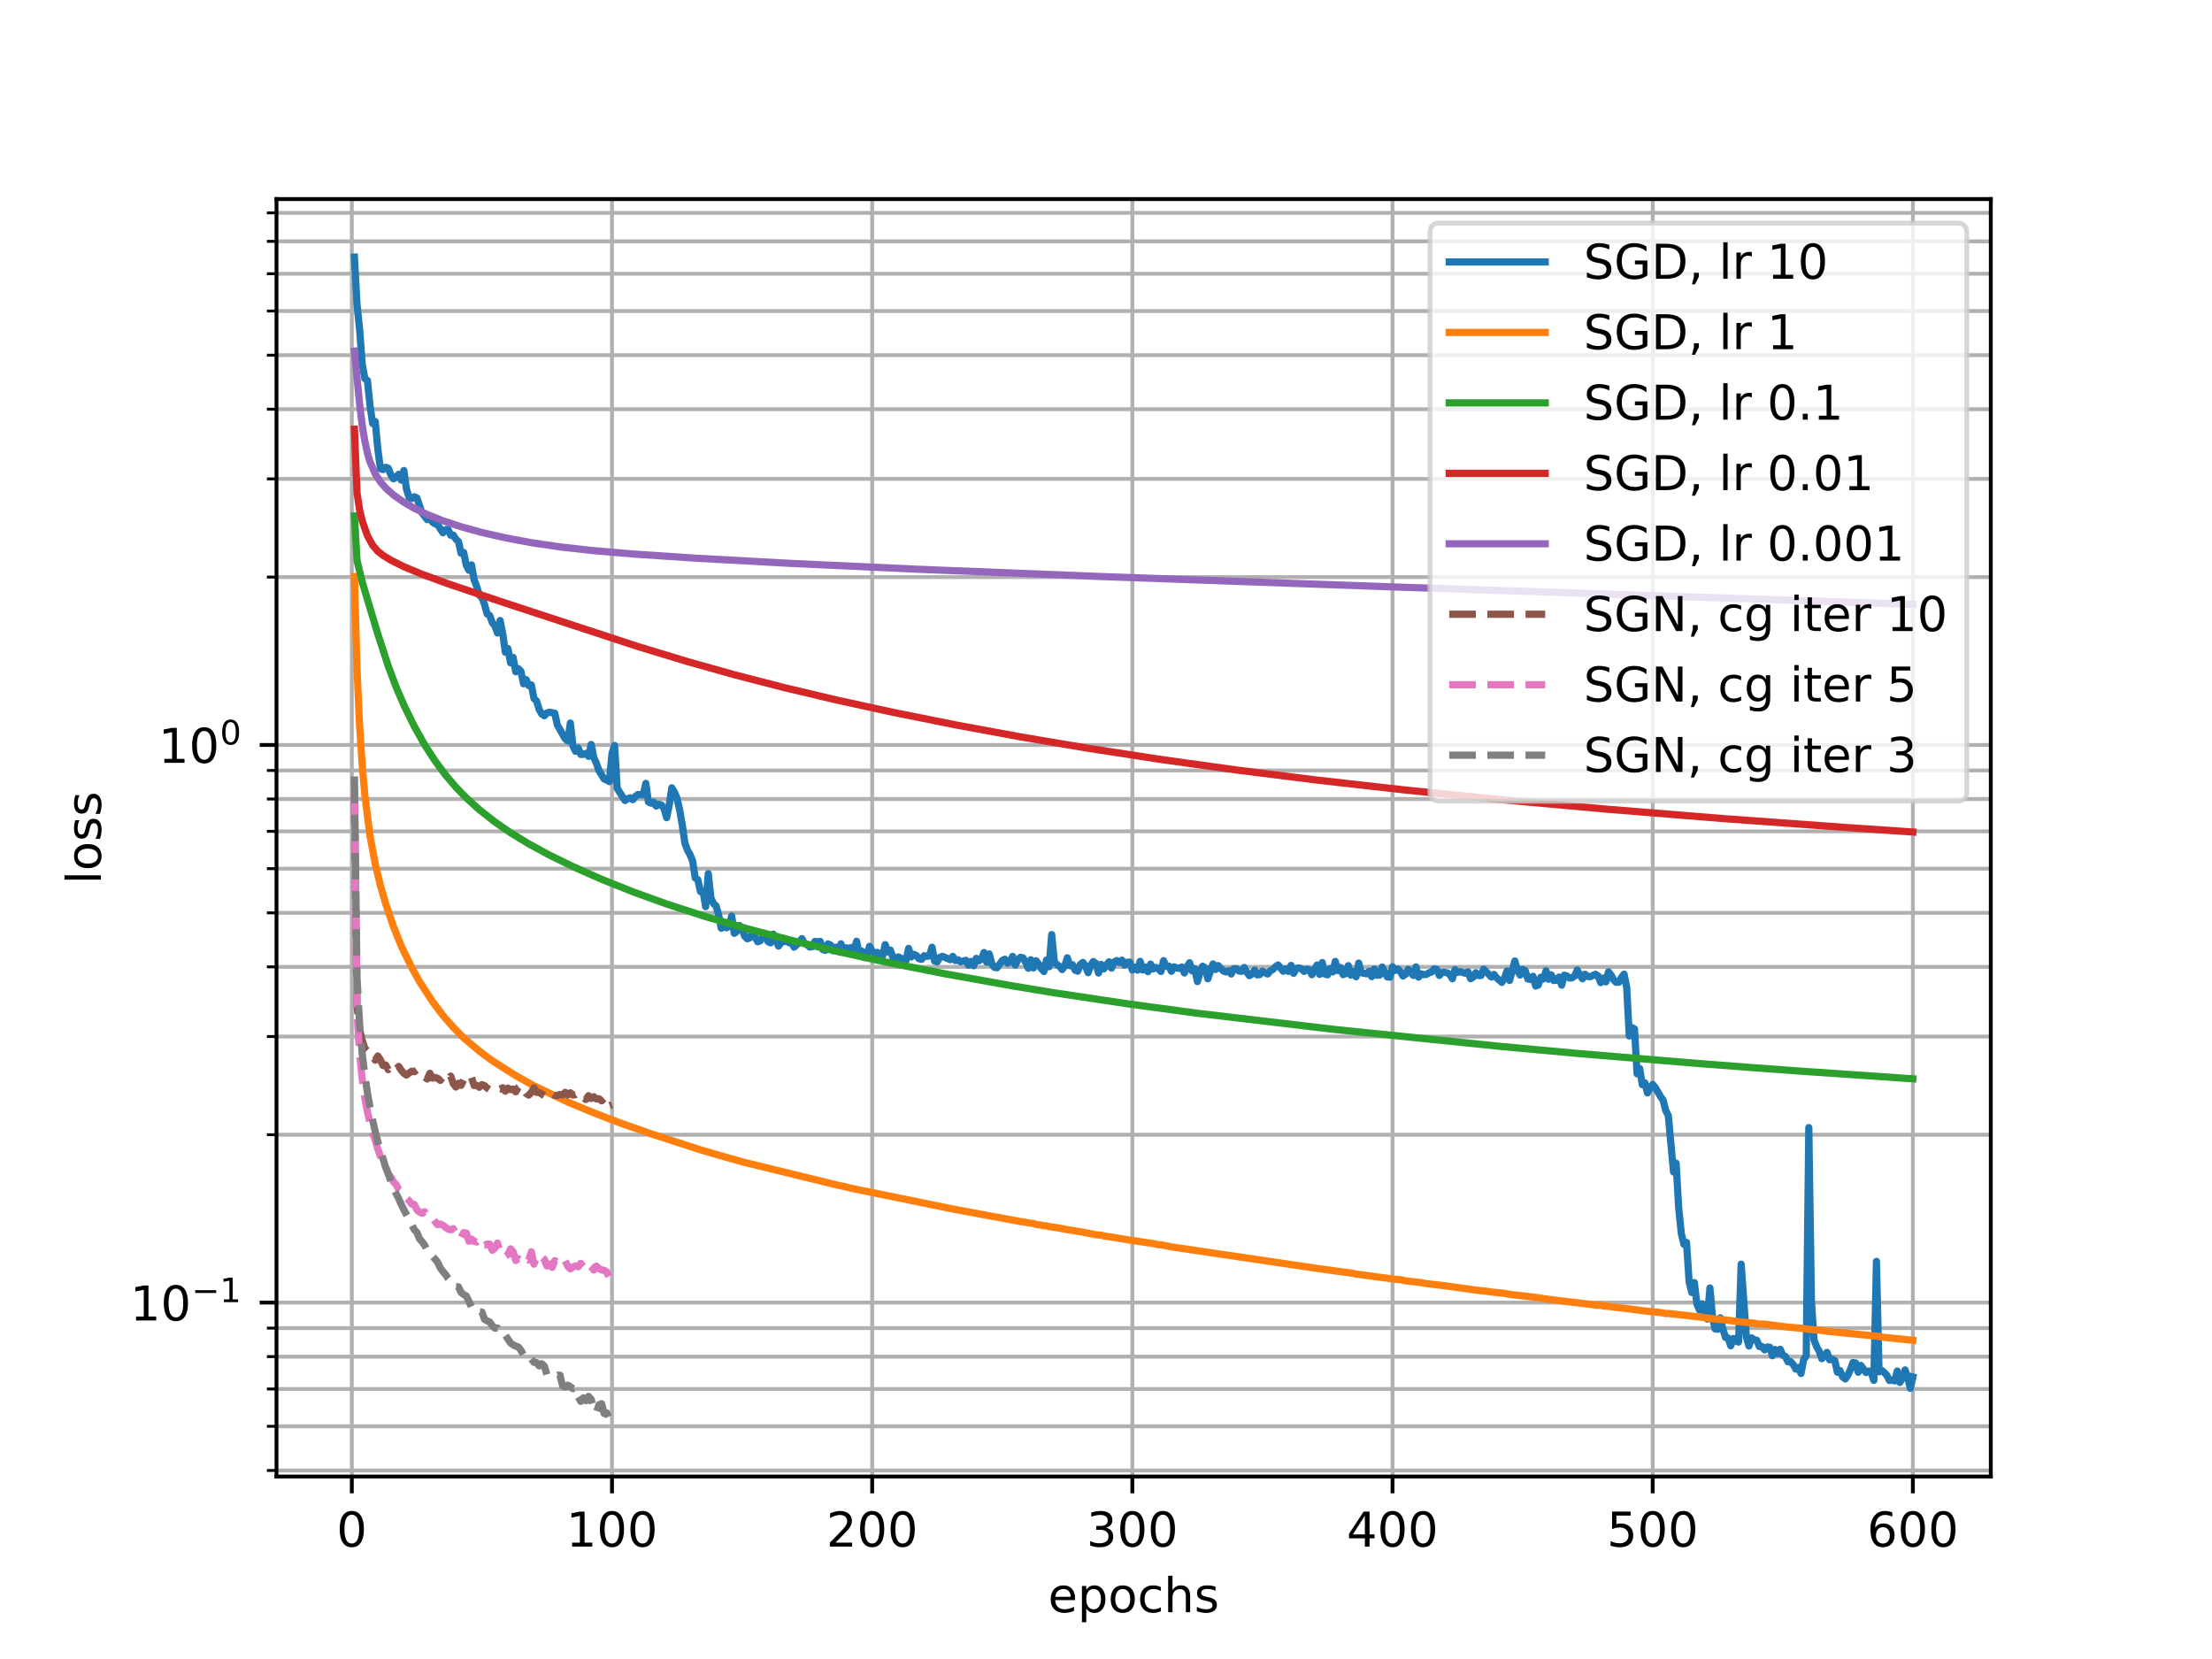 <?xml version="1.0" encoding="utf-8" standalone="no"?>
<!DOCTYPE svg PUBLIC "-//W3C//DTD SVG 1.1//EN"
  "http://www.w3.org/Graphics/SVG/1.1/DTD/svg11.dtd">
<!-- Created with matplotlib (http://matplotlib.org/) -->
<svg height="345.6pt" version="1.1" viewBox="0 0 460.8 345.6" width="460.8pt" xmlns="http://www.w3.org/2000/svg" xmlns:xlink="http://www.w3.org/1999/xlink">
 <defs>
  <style type="text/css">
*{stroke-linecap:butt;stroke-linejoin:round;}
  </style>
 </defs>
 <g id="figure_1">
  <g id="patch_1">
   <path d="M 0 345.6 
L 460.8 345.6 
L 460.8 0 
L 0 0 
z
" style="fill:#ffffff;"/>
  </g>
  <g id="axes_1">
   <g id="patch_2">
    <path d="M 57.6 307.584 
L 414.72 307.584 
L 414.72 41.472 
L 57.6 41.472 
z
" style="fill:#ffffff;"/>
   </g>
   <g id="matplotlib.axis_1">
    <g id="xtick_1">
     <g id="line2d_1">
      <path clip-path="url(#p1e917ff37f)" d="M 73.291 307.584 
L 73.291 41.472 
" style="fill:none;stroke:#b0b0b0;stroke-linecap:square;stroke-width:0.8;"/>
     </g>
     <g id="line2d_2">
      <defs>
       <path d="M 0 0 
L 0 3.5 
" id="m4636a506e9" style="stroke:#000000;stroke-width:0.8;"/>
      </defs>
      <g>
       <use style="stroke:#000000;stroke-width:0.8;" x="73.291" xlink:href="#m4636a506e9" y="307.584"/>
      </g>
     </g>
     <g id="text_1">
      <!-- 0 -->
      <defs>
       <path d="M 31.781 66.406 
Q 24.172 66.406 20.328 58.906 
Q 16.5 51.422 16.5 36.375 
Q 16.5 21.391 20.328 13.891 
Q 24.172 6.391 31.781 6.391 
Q 39.453 6.391 43.281 13.891 
Q 47.125 21.391 47.125 36.375 
Q 47.125 51.422 43.281 58.906 
Q 39.453 66.406 31.781 66.406 
z
M 31.781 74.219 
Q 44.047 74.219 50.516 64.516 
Q 56.984 54.828 56.984 36.375 
Q 56.984 17.969 50.516 8.266 
Q 44.047 -1.422 31.781 -1.422 
Q 19.531 -1.422 13.062 8.266 
Q 6.594 17.969 6.594 36.375 
Q 6.594 54.828 13.062 64.516 
Q 19.531 74.219 31.781 74.219 
z
" id="DejaVuSans-30"/>
      </defs>
      <g transform="translate(70.109 322.182)scale(0.1 -0.1)">
       <use xlink:href="#DejaVuSans-30"/>
      </g>
     </g>
    </g>
    <g id="xtick_2">
     <g id="line2d_3">
      <path clip-path="url(#p1e917ff37f)" d="M 127.49 307.584 
L 127.49 41.472 
" style="fill:none;stroke:#b0b0b0;stroke-linecap:square;stroke-width:0.8;"/>
     </g>
     <g id="line2d_4">
      <g>
       <use style="stroke:#000000;stroke-width:0.8;" x="127.49" xlink:href="#m4636a506e9" y="307.584"/>
      </g>
     </g>
     <g id="text_2">
      <!-- 100 -->
      <defs>
       <path d="M 12.406 8.297 
L 28.516 8.297 
L 28.516 63.922 
L 10.984 60.406 
L 10.984 69.391 
L 28.422 72.906 
L 38.281 72.906 
L 38.281 8.297 
L 54.391 8.297 
L 54.391 0 
L 12.406 0 
z
" id="DejaVuSans-31"/>
      </defs>
      <g transform="translate(117.946 322.182)scale(0.1 -0.1)">
       <use xlink:href="#DejaVuSans-31"/>
       <use x="63.623" xlink:href="#DejaVuSans-30"/>
       <use x="127.246" xlink:href="#DejaVuSans-30"/>
      </g>
     </g>
    </g>
    <g id="xtick_3">
     <g id="line2d_5">
      <path clip-path="url(#p1e917ff37f)" d="M 181.69 307.584 
L 181.69 41.472 
" style="fill:none;stroke:#b0b0b0;stroke-linecap:square;stroke-width:0.8;"/>
     </g>
     <g id="line2d_6">
      <g>
       <use style="stroke:#000000;stroke-width:0.8;" x="181.69" xlink:href="#m4636a506e9" y="307.584"/>
      </g>
     </g>
     <g id="text_3">
      <!-- 200 -->
      <defs>
       <path d="M 19.188 8.297 
L 53.609 8.297 
L 53.609 0 
L 7.328 0 
L 7.328 8.297 
Q 12.938 14.109 22.625 23.891 
Q 32.328 33.688 34.812 36.531 
Q 39.547 41.844 41.422 45.531 
Q 43.312 49.219 43.312 52.781 
Q 43.312 58.594 39.234 62.25 
Q 35.156 65.922 28.609 65.922 
Q 23.969 65.922 18.812 64.312 
Q 13.672 62.703 7.812 59.422 
L 7.812 69.391 
Q 13.766 71.781 18.938 73 
Q 24.125 74.219 28.422 74.219 
Q 39.75 74.219 46.484 68.547 
Q 53.219 62.891 53.219 53.422 
Q 53.219 48.922 51.531 44.891 
Q 49.859 40.875 45.406 35.406 
Q 44.188 33.984 37.641 27.219 
Q 31.109 20.453 19.188 8.297 
z
" id="DejaVuSans-32"/>
      </defs>
      <g transform="translate(172.146 322.182)scale(0.1 -0.1)">
       <use xlink:href="#DejaVuSans-32"/>
       <use x="63.623" xlink:href="#DejaVuSans-30"/>
       <use x="127.246" xlink:href="#DejaVuSans-30"/>
      </g>
     </g>
    </g>
    <g id="xtick_4">
     <g id="line2d_7">
      <path clip-path="url(#p1e917ff37f)" d="M 235.889 307.584 
L 235.889 41.472 
" style="fill:none;stroke:#b0b0b0;stroke-linecap:square;stroke-width:0.8;"/>
     </g>
     <g id="line2d_8">
      <g>
       <use style="stroke:#000000;stroke-width:0.8;" x="235.889" xlink:href="#m4636a506e9" y="307.584"/>
      </g>
     </g>
     <g id="text_4">
      <!-- 300 -->
      <defs>
       <path d="M 40.578 39.312 
Q 47.656 37.797 51.625 33 
Q 55.609 28.219 55.609 21.188 
Q 55.609 10.406 48.188 4.484 
Q 40.766 -1.422 27.094 -1.422 
Q 22.516 -1.422 17.656 -0.516 
Q 12.797 0.391 7.625 2.203 
L 7.625 11.719 
Q 11.719 9.328 16.594 8.109 
Q 21.484 6.891 26.812 6.891 
Q 36.078 6.891 40.938 10.547 
Q 45.797 14.203 45.797 21.188 
Q 45.797 27.641 41.281 31.266 
Q 36.766 34.906 28.719 34.906 
L 20.219 34.906 
L 20.219 43.016 
L 29.109 43.016 
Q 36.375 43.016 40.234 45.922 
Q 44.094 48.828 44.094 54.297 
Q 44.094 59.906 40.109 62.906 
Q 36.141 65.922 28.719 65.922 
Q 24.656 65.922 20.016 65.031 
Q 15.375 64.156 9.812 62.312 
L 9.812 71.094 
Q 15.438 72.656 20.344 73.438 
Q 25.25 74.219 29.594 74.219 
Q 40.828 74.219 47.359 69.109 
Q 53.906 64.016 53.906 55.328 
Q 53.906 49.266 50.438 45.094 
Q 46.969 40.922 40.578 39.312 
z
" id="DejaVuSans-33"/>
      </defs>
      <g transform="translate(226.345 322.182)scale(0.1 -0.1)">
       <use xlink:href="#DejaVuSans-33"/>
       <use x="63.623" xlink:href="#DejaVuSans-30"/>
       <use x="127.246" xlink:href="#DejaVuSans-30"/>
      </g>
     </g>
    </g>
    <g id="xtick_5">
     <g id="line2d_9">
      <path clip-path="url(#p1e917ff37f)" d="M 290.088 307.584 
L 290.088 41.472 
" style="fill:none;stroke:#b0b0b0;stroke-linecap:square;stroke-width:0.8;"/>
     </g>
     <g id="line2d_10">
      <g>
       <use style="stroke:#000000;stroke-width:0.8;" x="290.088" xlink:href="#m4636a506e9" y="307.584"/>
      </g>
     </g>
     <g id="text_5">
      <!-- 400 -->
      <defs>
       <path d="M 37.797 64.312 
L 12.891 25.391 
L 37.797 25.391 
z
M 35.203 72.906 
L 47.609 72.906 
L 47.609 25.391 
L 58.016 25.391 
L 58.016 17.188 
L 47.609 17.188 
L 47.609 0 
L 37.797 0 
L 37.797 17.188 
L 4.891 17.188 
L 4.891 26.703 
z
" id="DejaVuSans-34"/>
      </defs>
      <g transform="translate(280.545 322.182)scale(0.1 -0.1)">
       <use xlink:href="#DejaVuSans-34"/>
       <use x="63.623" xlink:href="#DejaVuSans-30"/>
       <use x="127.246" xlink:href="#DejaVuSans-30"/>
      </g>
     </g>
    </g>
    <g id="xtick_6">
     <g id="line2d_11">
      <path clip-path="url(#p1e917ff37f)" d="M 344.288 307.584 
L 344.288 41.472 
" style="fill:none;stroke:#b0b0b0;stroke-linecap:square;stroke-width:0.8;"/>
     </g>
     <g id="line2d_12">
      <g>
       <use style="stroke:#000000;stroke-width:0.8;" x="344.288" xlink:href="#m4636a506e9" y="307.584"/>
      </g>
     </g>
     <g id="text_6">
      <!-- 500 -->
      <defs>
       <path d="M 10.797 72.906 
L 49.516 72.906 
L 49.516 64.594 
L 19.828 64.594 
L 19.828 46.734 
Q 21.969 47.469 24.109 47.828 
Q 26.266 48.188 28.422 48.188 
Q 40.625 48.188 47.75 41.5 
Q 54.891 34.812 54.891 23.391 
Q 54.891 11.625 47.562 5.094 
Q 40.234 -1.422 26.906 -1.422 
Q 22.312 -1.422 17.547 -0.641 
Q 12.797 0.141 7.719 1.703 
L 7.719 11.625 
Q 12.109 9.234 16.797 8.062 
Q 21.484 6.891 26.703 6.891 
Q 35.156 6.891 40.078 11.328 
Q 45.016 15.766 45.016 23.391 
Q 45.016 31 40.078 35.438 
Q 35.156 39.891 26.703 39.891 
Q 22.75 39.891 18.812 39.016 
Q 14.891 38.141 10.797 36.281 
z
" id="DejaVuSans-35"/>
      </defs>
      <g transform="translate(334.744 322.182)scale(0.1 -0.1)">
       <use xlink:href="#DejaVuSans-35"/>
       <use x="63.623" xlink:href="#DejaVuSans-30"/>
       <use x="127.246" xlink:href="#DejaVuSans-30"/>
      </g>
     </g>
    </g>
    <g id="xtick_7">
     <g id="line2d_13">
      <path clip-path="url(#p1e917ff37f)" d="M 398.487 307.584 
L 398.487 41.472 
" style="fill:none;stroke:#b0b0b0;stroke-linecap:square;stroke-width:0.8;"/>
     </g>
     <g id="line2d_14">
      <g>
       <use style="stroke:#000000;stroke-width:0.8;" x="398.487" xlink:href="#m4636a506e9" y="307.584"/>
      </g>
     </g>
     <g id="text_7">
      <!-- 600 -->
      <defs>
       <path d="M 33.016 40.375 
Q 26.375 40.375 22.484 35.828 
Q 18.609 31.297 18.609 23.391 
Q 18.609 15.531 22.484 10.953 
Q 26.375 6.391 33.016 6.391 
Q 39.656 6.391 43.531 10.953 
Q 47.406 15.531 47.406 23.391 
Q 47.406 31.297 43.531 35.828 
Q 39.656 40.375 33.016 40.375 
z
M 52.594 71.297 
L 52.594 62.312 
Q 48.875 64.062 45.094 64.984 
Q 41.312 65.922 37.594 65.922 
Q 27.828 65.922 22.672 59.328 
Q 17.531 52.734 16.797 39.406 
Q 19.672 43.656 24.016 45.922 
Q 28.375 48.188 33.594 48.188 
Q 44.578 48.188 50.953 41.516 
Q 57.328 34.859 57.328 23.391 
Q 57.328 12.156 50.688 5.359 
Q 44.047 -1.422 33.016 -1.422 
Q 20.359 -1.422 13.672 8.266 
Q 6.984 17.969 6.984 36.375 
Q 6.984 53.656 15.188 63.938 
Q 23.391 74.219 37.203 74.219 
Q 40.922 74.219 44.703 73.484 
Q 48.484 72.75 52.594 71.297 
z
" id="DejaVuSans-36"/>
      </defs>
      <g transform="translate(388.944 322.182)scale(0.1 -0.1)">
       <use xlink:href="#DejaVuSans-36"/>
       <use x="63.623" xlink:href="#DejaVuSans-30"/>
       <use x="127.246" xlink:href="#DejaVuSans-30"/>
      </g>
     </g>
    </g>
    <g id="text_8">
     <!-- epochs -->
     <defs>
      <path d="M 56.203 29.594 
L 56.203 25.203 
L 14.891 25.203 
Q 15.484 15.922 20.484 11.062 
Q 25.484 6.203 34.422 6.203 
Q 39.594 6.203 44.453 7.469 
Q 49.312 8.734 54.109 11.281 
L 54.109 2.781 
Q 49.266 0.734 44.188 -0.344 
Q 39.109 -1.422 33.891 -1.422 
Q 20.797 -1.422 13.156 6.188 
Q 5.516 13.812 5.516 26.812 
Q 5.516 40.234 12.766 48.109 
Q 20.016 56 32.328 56 
Q 43.359 56 49.781 48.891 
Q 56.203 41.797 56.203 29.594 
z
M 47.219 32.234 
Q 47.125 39.594 43.094 43.984 
Q 39.062 48.391 32.422 48.391 
Q 24.906 48.391 20.391 44.141 
Q 15.875 39.891 15.188 32.172 
z
" id="DejaVuSans-65"/>
      <path d="M 18.109 8.203 
L 18.109 -20.797 
L 9.078 -20.797 
L 9.078 54.688 
L 18.109 54.688 
L 18.109 46.391 
Q 20.953 51.266 25.266 53.625 
Q 29.594 56 35.594 56 
Q 45.562 56 51.781 48.094 
Q 58.016 40.188 58.016 27.297 
Q 58.016 14.406 51.781 6.484 
Q 45.562 -1.422 35.594 -1.422 
Q 29.594 -1.422 25.266 0.953 
Q 20.953 3.328 18.109 8.203 
z
M 48.688 27.297 
Q 48.688 37.203 44.609 42.844 
Q 40.531 48.484 33.406 48.484 
Q 26.266 48.484 22.188 42.844 
Q 18.109 37.203 18.109 27.297 
Q 18.109 17.391 22.188 11.75 
Q 26.266 6.109 33.406 6.109 
Q 40.531 6.109 44.609 11.75 
Q 48.688 17.391 48.688 27.297 
z
" id="DejaVuSans-70"/>
      <path d="M 30.609 48.391 
Q 23.391 48.391 19.188 42.75 
Q 14.984 37.109 14.984 27.297 
Q 14.984 17.484 19.156 11.844 
Q 23.344 6.203 30.609 6.203 
Q 37.797 6.203 41.984 11.859 
Q 46.188 17.531 46.188 27.297 
Q 46.188 37.016 41.984 42.703 
Q 37.797 48.391 30.609 48.391 
z
M 30.609 56 
Q 42.328 56 49.016 48.375 
Q 55.719 40.766 55.719 27.297 
Q 55.719 13.875 49.016 6.219 
Q 42.328 -1.422 30.609 -1.422 
Q 18.844 -1.422 12.172 6.219 
Q 5.516 13.875 5.516 27.297 
Q 5.516 40.766 12.172 48.375 
Q 18.844 56 30.609 56 
z
" id="DejaVuSans-6f"/>
      <path d="M 48.781 52.594 
L 48.781 44.188 
Q 44.969 46.297 41.141 47.344 
Q 37.312 48.391 33.406 48.391 
Q 24.656 48.391 19.812 42.844 
Q 14.984 37.312 14.984 27.297 
Q 14.984 17.281 19.812 11.734 
Q 24.656 6.203 33.406 6.203 
Q 37.312 6.203 41.141 7.25 
Q 44.969 8.297 48.781 10.406 
L 48.781 2.094 
Q 45.016 0.344 40.984 -0.531 
Q 36.969 -1.422 32.422 -1.422 
Q 20.062 -1.422 12.781 6.344 
Q 5.516 14.109 5.516 27.297 
Q 5.516 40.672 12.859 48.328 
Q 20.219 56 33.016 56 
Q 37.156 56 41.109 55.141 
Q 45.062 54.297 48.781 52.594 
z
" id="DejaVuSans-63"/>
      <path d="M 54.891 33.016 
L 54.891 0 
L 45.906 0 
L 45.906 32.719 
Q 45.906 40.484 42.875 44.328 
Q 39.844 48.188 33.797 48.188 
Q 26.516 48.188 22.312 43.547 
Q 18.109 38.922 18.109 30.906 
L 18.109 0 
L 9.078 0 
L 9.078 75.984 
L 18.109 75.984 
L 18.109 46.188 
Q 21.344 51.125 25.703 53.562 
Q 30.078 56 35.797 56 
Q 45.219 56 50.047 50.172 
Q 54.891 44.344 54.891 33.016 
z
" id="DejaVuSans-68"/>
      <path d="M 44.281 53.078 
L 44.281 44.578 
Q 40.484 46.531 36.375 47.5 
Q 32.281 48.484 27.875 48.484 
Q 21.188 48.484 17.844 46.438 
Q 14.5 44.391 14.5 40.281 
Q 14.5 37.156 16.891 35.375 
Q 19.281 33.594 26.516 31.984 
L 29.594 31.297 
Q 39.156 29.25 43.188 25.516 
Q 47.219 21.781 47.219 15.094 
Q 47.219 7.469 41.188 3.016 
Q 35.156 -1.422 24.609 -1.422 
Q 20.219 -1.422 15.453 -0.562 
Q 10.688 0.297 5.422 2 
L 5.422 11.281 
Q 10.406 8.688 15.234 7.391 
Q 20.062 6.109 24.812 6.109 
Q 31.156 6.109 34.562 8.281 
Q 37.984 10.453 37.984 14.406 
Q 37.984 18.062 35.516 20.016 
Q 33.062 21.969 24.703 23.781 
L 21.578 24.516 
Q 13.234 26.266 9.516 29.906 
Q 5.812 33.547 5.812 39.891 
Q 5.812 47.609 11.281 51.797 
Q 16.75 56 26.812 56 
Q 31.781 56 36.172 55.266 
Q 40.578 54.547 44.281 53.078 
z
" id="DejaVuSans-73"/>
     </defs>
     <g transform="translate(218.327 335.861)scale(0.1 -0.1)">
      <use xlink:href="#DejaVuSans-65"/>
      <use x="61.523" xlink:href="#DejaVuSans-70"/>
      <use x="125" xlink:href="#DejaVuSans-6f"/>
      <use x="186.182" xlink:href="#DejaVuSans-63"/>
      <use x="241.162" xlink:href="#DejaVuSans-68"/>
      <use x="304.541" xlink:href="#DejaVuSans-73"/>
     </g>
    </g>
   </g>
   <g id="matplotlib.axis_2">
    <g id="ytick_1">
     <g id="line2d_15">
      <path clip-path="url(#p1e917ff37f)" d="M 57.6 271.353 
L 414.72 271.353 
" style="fill:none;stroke:#b0b0b0;stroke-linecap:square;stroke-width:0.8;"/>
     </g>
     <g id="line2d_16">
      <defs>
       <path d="M 0 0 
L -3.5 0 
" id="mef01be505f" style="stroke:#000000;stroke-width:0.8;"/>
      </defs>
      <g>
       <use style="stroke:#000000;stroke-width:0.8;" x="57.6" xlink:href="#mef01be505f" y="271.353"/>
      </g>
     </g>
     <g id="text_9">
      <!-- $\mathdefault{10^{-1}}$ -->
      <defs>
       <path d="M 10.594 35.5 
L 73.188 35.5 
L 73.188 27.203 
L 10.594 27.203 
z
" id="DejaVuSans-2212"/>
      </defs>
      <g transform="translate(27.1 275.152)scale(0.1 -0.1)">
       <use transform="translate(0 0.684)" xlink:href="#DejaVuSans-31"/>
       <use transform="translate(63.623 0.684)" xlink:href="#DejaVuSans-30"/>
       <use transform="translate(128.203 38.966)scale(0.7)" xlink:href="#DejaVuSans-2212"/>
       <use transform="translate(186.855 38.966)scale(0.7)" xlink:href="#DejaVuSans-31"/>
      </g>
     </g>
    </g>
    <g id="ytick_2">
     <g id="line2d_17">
      <path clip-path="url(#p1e917ff37f)" d="M 57.6 155.188 
L 414.72 155.188 
" style="fill:none;stroke:#b0b0b0;stroke-linecap:square;stroke-width:0.8;"/>
     </g>
     <g id="line2d_18">
      <g>
       <use style="stroke:#000000;stroke-width:0.8;" x="57.6" xlink:href="#mef01be505f" y="155.188"/>
      </g>
     </g>
     <g id="text_10">
      <!-- $\mathdefault{10^{0}}$ -->
      <g transform="translate(33 158.988)scale(0.1 -0.1)">
       <use transform="translate(0 0.766)" xlink:href="#DejaVuSans-31"/>
       <use transform="translate(63.623 0.766)" xlink:href="#DejaVuSans-30"/>
       <use transform="translate(128.203 39.047)scale(0.7)" xlink:href="#DejaVuSans-30"/>
      </g>
     </g>
    </g>
    <g id="ytick_3">
     <g id="line2d_19">
      <path clip-path="url(#p1e917ff37f)" d="M 57.6 306.322 
L 414.72 306.322 
" style="fill:none;stroke:#b0b0b0;stroke-linecap:square;stroke-width:0.8;"/>
     </g>
     <g id="line2d_20">
      <defs>
       <path d="M 0 0 
L -2 0 
" id="m63d3406b3c" style="stroke:#000000;stroke-width:0.6;"/>
      </defs>
      <g>
       <use style="stroke:#000000;stroke-width:0.6;" x="57.6" xlink:href="#m63d3406b3c" y="306.322"/>
      </g>
     </g>
    </g>
    <g id="ytick_4">
     <g id="line2d_21">
      <path clip-path="url(#p1e917ff37f)" d="M 57.6 297.124 
L 414.72 297.124 
" style="fill:none;stroke:#b0b0b0;stroke-linecap:square;stroke-width:0.8;"/>
     </g>
     <g id="line2d_22">
      <g>
       <use style="stroke:#000000;stroke-width:0.6;" x="57.6" xlink:href="#m63d3406b3c" y="297.124"/>
      </g>
     </g>
    </g>
    <g id="ytick_5">
     <g id="line2d_23">
      <path clip-path="url(#p1e917ff37f)" d="M 57.6 289.347 
L 414.72 289.347 
" style="fill:none;stroke:#b0b0b0;stroke-linecap:square;stroke-width:0.8;"/>
     </g>
     <g id="line2d_24">
      <g>
       <use style="stroke:#000000;stroke-width:0.6;" x="57.6" xlink:href="#m63d3406b3c" y="289.347"/>
      </g>
     </g>
    </g>
    <g id="ytick_6">
     <g id="line2d_25">
      <path clip-path="url(#p1e917ff37f)" d="M 57.6 282.611 
L 414.72 282.611 
" style="fill:none;stroke:#b0b0b0;stroke-linecap:square;stroke-width:0.8;"/>
     </g>
     <g id="line2d_26">
      <g>
       <use style="stroke:#000000;stroke-width:0.6;" x="57.6" xlink:href="#m63d3406b3c" y="282.611"/>
      </g>
     </g>
    </g>
    <g id="ytick_7">
     <g id="line2d_27">
      <path clip-path="url(#p1e917ff37f)" d="M 57.6 276.669 
L 414.72 276.669 
" style="fill:none;stroke:#b0b0b0;stroke-linecap:square;stroke-width:0.8;"/>
     </g>
     <g id="line2d_28">
      <g>
       <use style="stroke:#000000;stroke-width:0.6;" x="57.6" xlink:href="#m63d3406b3c" y="276.669"/>
      </g>
     </g>
    </g>
    <g id="ytick_8">
     <g id="line2d_29">
      <path clip-path="url(#p1e917ff37f)" d="M 57.6 236.384 
L 414.72 236.384 
" style="fill:none;stroke:#b0b0b0;stroke-linecap:square;stroke-width:0.8;"/>
     </g>
     <g id="line2d_30">
      <g>
       <use style="stroke:#000000;stroke-width:0.6;" x="57.6" xlink:href="#m63d3406b3c" y="236.384"/>
      </g>
     </g>
    </g>
    <g id="ytick_9">
     <g id="line2d_31">
      <path clip-path="url(#p1e917ff37f)" d="M 57.6 215.929 
L 414.72 215.929 
" style="fill:none;stroke:#b0b0b0;stroke-linecap:square;stroke-width:0.8;"/>
     </g>
     <g id="line2d_32">
      <g>
       <use style="stroke:#000000;stroke-width:0.6;" x="57.6" xlink:href="#m63d3406b3c" y="215.929"/>
      </g>
     </g>
    </g>
    <g id="ytick_10">
     <g id="line2d_33">
      <path clip-path="url(#p1e917ff37f)" d="M 57.6 201.415 
L 414.72 201.415 
" style="fill:none;stroke:#b0b0b0;stroke-linecap:square;stroke-width:0.8;"/>
     </g>
     <g id="line2d_34">
      <g>
       <use style="stroke:#000000;stroke-width:0.6;" x="57.6" xlink:href="#m63d3406b3c" y="201.415"/>
      </g>
     </g>
    </g>
    <g id="ytick_11">
     <g id="line2d_35">
      <path clip-path="url(#p1e917ff37f)" d="M 57.6 190.158 
L 414.72 190.158 
" style="fill:none;stroke:#b0b0b0;stroke-linecap:square;stroke-width:0.8;"/>
     </g>
     <g id="line2d_36">
      <g>
       <use style="stroke:#000000;stroke-width:0.6;" x="57.6" xlink:href="#m63d3406b3c" y="190.158"/>
      </g>
     </g>
    </g>
    <g id="ytick_12">
     <g id="line2d_37">
      <path clip-path="url(#p1e917ff37f)" d="M 57.6 180.959 
L 414.72 180.959 
" style="fill:none;stroke:#b0b0b0;stroke-linecap:square;stroke-width:0.8;"/>
     </g>
     <g id="line2d_38">
      <g>
       <use style="stroke:#000000;stroke-width:0.6;" x="57.6" xlink:href="#m63d3406b3c" y="180.959"/>
      </g>
     </g>
    </g>
    <g id="ytick_13">
     <g id="line2d_39">
      <path clip-path="url(#p1e917ff37f)" d="M 57.6 173.183 
L 414.72 173.183 
" style="fill:none;stroke:#b0b0b0;stroke-linecap:square;stroke-width:0.8;"/>
     </g>
     <g id="line2d_40">
      <g>
       <use style="stroke:#000000;stroke-width:0.6;" x="57.6" xlink:href="#m63d3406b3c" y="173.183"/>
      </g>
     </g>
    </g>
    <g id="ytick_14">
     <g id="line2d_41">
      <path clip-path="url(#p1e917ff37f)" d="M 57.6 166.446 
L 414.72 166.446 
" style="fill:none;stroke:#b0b0b0;stroke-linecap:square;stroke-width:0.8;"/>
     </g>
     <g id="line2d_42">
      <g>
       <use style="stroke:#000000;stroke-width:0.6;" x="57.6" xlink:href="#m63d3406b3c" y="166.446"/>
      </g>
     </g>
    </g>
    <g id="ytick_15">
     <g id="line2d_43">
      <path clip-path="url(#p1e917ff37f)" d="M 57.6 160.504 
L 414.72 160.504 
" style="fill:none;stroke:#b0b0b0;stroke-linecap:square;stroke-width:0.8;"/>
     </g>
     <g id="line2d_44">
      <g>
       <use style="stroke:#000000;stroke-width:0.6;" x="57.6" xlink:href="#m63d3406b3c" y="160.504"/>
      </g>
     </g>
    </g>
    <g id="ytick_16">
     <g id="line2d_45">
      <path clip-path="url(#p1e917ff37f)" d="M 57.6 120.219 
L 414.72 120.219 
" style="fill:none;stroke:#b0b0b0;stroke-linecap:square;stroke-width:0.8;"/>
     </g>
     <g id="line2d_46">
      <g>
       <use style="stroke:#000000;stroke-width:0.6;" x="57.6" xlink:href="#m63d3406b3c" y="120.219"/>
      </g>
     </g>
    </g>
    <g id="ytick_17">
     <g id="line2d_47">
      <path clip-path="url(#p1e917ff37f)" d="M 57.6 99.764 
L 414.72 99.764 
" style="fill:none;stroke:#b0b0b0;stroke-linecap:square;stroke-width:0.8;"/>
     </g>
     <g id="line2d_48">
      <g>
       <use style="stroke:#000000;stroke-width:0.6;" x="57.6" xlink:href="#m63d3406b3c" y="99.764"/>
      </g>
     </g>
    </g>
    <g id="ytick_18">
     <g id="line2d_49">
      <path clip-path="url(#p1e917ff37f)" d="M 57.6 85.25 
L 414.72 85.25 
" style="fill:none;stroke:#b0b0b0;stroke-linecap:square;stroke-width:0.8;"/>
     </g>
     <g id="line2d_50">
      <g>
       <use style="stroke:#000000;stroke-width:0.6;" x="57.6" xlink:href="#m63d3406b3c" y="85.25"/>
      </g>
     </g>
    </g>
    <g id="ytick_19">
     <g id="line2d_51">
      <path clip-path="url(#p1e917ff37f)" d="M 57.6 73.993 
L 414.72 73.993 
" style="fill:none;stroke:#b0b0b0;stroke-linecap:square;stroke-width:0.8;"/>
     </g>
     <g id="line2d_52">
      <g>
       <use style="stroke:#000000;stroke-width:0.6;" x="57.6" xlink:href="#m63d3406b3c" y="73.993"/>
      </g>
     </g>
    </g>
    <g id="ytick_20">
     <g id="line2d_53">
      <path clip-path="url(#p1e917ff37f)" d="M 57.6 64.795 
L 414.72 64.795 
" style="fill:none;stroke:#b0b0b0;stroke-linecap:square;stroke-width:0.8;"/>
     </g>
     <g id="line2d_54">
      <g>
       <use style="stroke:#000000;stroke-width:0.6;" x="57.6" xlink:href="#m63d3406b3c" y="64.795"/>
      </g>
     </g>
    </g>
    <g id="ytick_21">
     <g id="line2d_55">
      <path clip-path="url(#p1e917ff37f)" d="M 57.6 57.018 
L 414.72 57.018 
" style="fill:none;stroke:#b0b0b0;stroke-linecap:square;stroke-width:0.8;"/>
     </g>
     <g id="line2d_56">
      <g>
       <use style="stroke:#000000;stroke-width:0.6;" x="57.6" xlink:href="#m63d3406b3c" y="57.018"/>
      </g>
     </g>
    </g>
    <g id="ytick_22">
     <g id="line2d_57">
      <path clip-path="url(#p1e917ff37f)" d="M 57.6 50.281 
L 414.72 50.281 
" style="fill:none;stroke:#b0b0b0;stroke-linecap:square;stroke-width:0.8;"/>
     </g>
     <g id="line2d_58">
      <g>
       <use style="stroke:#000000;stroke-width:0.6;" x="57.6" xlink:href="#m63d3406b3c" y="50.281"/>
      </g>
     </g>
    </g>
    <g id="ytick_23">
     <g id="line2d_59">
      <path clip-path="url(#p1e917ff37f)" d="M 57.6 44.339 
L 414.72 44.339 
" style="fill:none;stroke:#b0b0b0;stroke-linecap:square;stroke-width:0.8;"/>
     </g>
     <g id="line2d_60">
      <g>
       <use style="stroke:#000000;stroke-width:0.6;" x="57.6" xlink:href="#m63d3406b3c" y="44.339"/>
      </g>
     </g>
    </g>
    <g id="text_11">
     <!-- loss -->
     <defs>
      <path d="M 9.422 75.984 
L 18.406 75.984 
L 18.406 0 
L 9.422 0 
z
" id="DejaVuSans-6c"/>
     </defs>
     <g transform="translate(21.02 184.186)rotate(-90)scale(0.1 -0.1)">
      <use xlink:href="#DejaVuSans-6c"/>
      <use x="27.783" xlink:href="#DejaVuSans-6f"/>
      <use x="88.965" xlink:href="#DejaVuSans-73"/>
      <use x="141.064" xlink:href="#DejaVuSans-73"/>
     </g>
    </g>
   </g>
   <g id="line2d_61">
    <path clip-path="url(#p1e917ff37f)" d="M 73.833 53.568 
L 74.375 63.472 
L 74.917 68.622 
L 75.459 75.856 
L 76.001 78.871 
L 76.543 79.258 
L 77.085 84.516 
L 77.627 88.235 
L 78.169 87.816 
L 78.711 93.589 
L 79.253 97.679 
L 79.795 97.821 
L 80.337 97.344 
L 80.879 97.528 
L 81.421 98.901 
L 81.963 99.745 
L 82.505 99.391 
L 83.047 98.802 
L 83.589 100.019 
L 84.131 98.02 
L 84.673 101.891 
L 85.215 103.597 
L 85.757 103.876 
L 86.299 103.483 
L 86.841 103.732 
L 87.925 106.865 
L 89.009 108.242 
L 89.551 108.007 
L 90.093 108.765 
L 90.635 109.117 
L 91.177 109.308 
L 92.261 110.984 
L 92.803 110.346 
L 93.345 110.292 
L 93.887 111.498 
L 94.429 111.463 
L 94.971 112.309 
L 95.512 112.822 
L 96.054 115.263 
L 96.596 115.087 
L 97.138 117.765 
L 97.68 118.798 
L 98.222 117.667 
L 98.764 120.75 
L 99.306 122.177 
L 99.848 123.994 
L 100.39 124.484 
L 100.932 125.903 
L 101.474 127.902 
L 102.016 128.231 
L 102.558 129.701 
L 103.1 130.388 
L 103.642 131.872 
L 104.184 129.265 
L 104.726 131.977 
L 105.268 135.883 
L 105.81 135.112 
L 106.352 138.071 
L 106.894 136.951 
L 107.436 139.938 
L 107.978 139.294 
L 108.52 139.868 
L 109.062 142.447 
L 109.604 141.576 
L 110.146 142.823 
L 110.688 142.665 
L 111.23 145.499 
L 111.772 146.04 
L 112.314 147.78 
L 112.856 148.734 
L 113.398 149.112 
L 113.94 148.526 
L 114.482 148.36 
L 115.566 148.587 
L 116.108 151.028 
L 117.734 153.9 
L 118.276 154.353 
L 118.818 150.613 
L 119.36 155.408 
L 119.902 156.522 
L 120.444 155.795 
L 120.986 157.169 
L 121.528 157.139 
L 122.07 156.946 
L 122.612 157.567 
L 123.154 155.091 
L 123.696 157.819 
L 124.238 158.99 
L 124.78 160.54 
L 125.864 162.293 
L 126.406 162.501 
L 126.948 162.831 
L 127.49 156.961 
L 128.032 155.311 
L 128.574 164.239 
L 130.2 166.759 
L 130.742 166.394 
L 131.284 166.207 
L 131.826 166.591 
L 132.368 165.907 
L 132.91 165.509 
L 133.994 165.581 
L 134.536 163.194 
L 135.078 167.048 
L 135.62 167.325 
L 136.162 167.106 
L 136.704 167.925 
L 137.246 167.539 
L 137.788 167.71 
L 138.33 168.416 
L 138.872 170.337 
L 139.414 167.681 
L 139.956 164.117 
L 140.498 165.052 
L 141.04 166.304 
L 141.582 168.697 
L 142.124 171.808 
L 142.666 175.624 
L 143.208 177.094 
L 143.75 178.047 
L 144.292 179.405 
L 144.834 182.905 
L 145.376 183.263 
L 145.918 185.732 
L 146.46 185.692 
L 147.002 188.876 
L 147.544 182.003 
L 148.086 187.027 
L 148.628 188.231 
L 149.17 188.71 
L 149.712 190.659 
L 150.254 193.383 
L 150.796 192.527 
L 151.338 193.274 
L 151.88 192.942 
L 152.422 190.829 
L 152.964 194.434 
L 153.506 194.016 
L 154.048 192.792 
L 154.59 193.411 
L 155.132 195.044 
L 155.674 195.562 
L 156.216 195.363 
L 156.758 194.231 
L 157.842 196.19 
L 158.384 195.976 
L 158.926 195.153 
L 159.468 194.664 
L 160.01 196.177 
L 160.552 196.413 
L 161.094 194.6 
L 161.636 195.628 
L 162.178 197.097 
L 162.72 196.286 
L 163.262 196.17 
L 163.804 195.715 
L 164.346 196.386 
L 164.888 196.298 
L 165.43 197.313 
L 166.514 196.279 
L 167.056 195.534 
L 167.598 196.523 
L 168.14 196.801 
L 168.682 197.283 
L 169.224 197.203 
L 169.766 196.107 
L 170.308 196.209 
L 170.85 196.102 
L 171.392 197.795 
L 171.934 197.984 
L 172.476 196.638 
L 173.018 196.876 
L 173.56 198.061 
L 174.102 197.325 
L 174.644 198.223 
L 175.186 196.618 
L 175.728 198.004 
L 176.27 197.448 
L 176.812 197.56 
L 177.354 197.398 
L 177.896 197.99 
L 178.438 196.073 
L 178.98 198.599 
L 179.522 198.123 
L 180.064 199.49 
L 180.606 198.82 
L 181.148 197.14 
L 181.69 198.108 
L 182.232 198.571 
L 182.774 198.406 
L 183.316 199.685 
L 183.858 199.126 
L 184.4 196.781 
L 184.942 198.307 
L 185.484 197.925 
L 186.026 199.535 
L 186.568 200.425 
L 187.11 199.329 
L 188.736 200.111 
L 189.277 197.571 
L 189.819 199.346 
L 190.361 198.808 
L 190.903 199.049 
L 191.445 199.719 
L 191.987 199.842 
L 192.529 199.101 
L 193.071 199.219 
L 193.613 199.129 
L 194.155 197.326 
L 194.697 200.216 
L 195.239 200.369 
L 195.781 199.439 
L 196.323 199.219 
L 197.949 199.918 
L 198.491 199.229 
L 199.033 200.102 
L 199.575 199.939 
L 200.117 200.363 
L 201.201 200.052 
L 201.743 201.079 
L 202.285 200.29 
L 202.827 201.18 
L 203.369 199.639 
L 203.911 200.151 
L 204.453 199.79 
L 204.995 198.425 
L 205.537 200.438 
L 206.079 198.722 
L 206.621 200.818 
L 207.163 201.525 
L 207.705 201.601 
L 208.789 200.104 
L 209.331 199.821 
L 209.873 200.642 
L 210.415 200.322 
L 210.957 199.236 
L 211.499 201.039 
L 212.041 199.949 
L 212.583 199.417 
L 213.125 199.552 
L 213.667 200.47 
L 214.209 201.71 
L 214.751 199.932 
L 215.293 201.648 
L 215.835 200.15 
L 216.377 200.838 
L 216.919 201.783 
L 217.461 202.385 
L 218.003 199.995 
L 218.545 201.39 
L 219.087 194.687 
L 219.629 200.279 
L 220.171 200.98 
L 220.713 201.27 
L 221.255 201.979 
L 221.797 201.257 
L 222.339 199.527 
L 222.881 201.169 
L 223.423 200.965 
L 223.965 202.112 
L 224.507 202.32 
L 225.049 200.92 
L 225.591 200.494 
L 226.133 201.277 
L 226.675 202.628 
L 227.217 201.048 
L 227.759 200.311 
L 228.301 200.693 
L 228.843 202.701 
L 229.385 200.901 
L 229.927 201.856 
L 231.011 200.372 
L 231.553 201.681 
L 232.095 200.394 
L 232.637 200.1 
L 233.179 200.506 
L 233.721 200.02 
L 234.263 201.027 
L 234.805 200.468 
L 235.347 200.425 
L 235.889 202.072 
L 236.431 201.484 
L 236.973 202.092 
L 237.515 200.262 
L 238.057 202.072 
L 238.599 201.475 
L 239.141 202.418 
L 239.683 200.838 
L 240.225 201.859 
L 240.767 201.533 
L 241.309 201.825 
L 241.851 202.382 
L 242.393 200.115 
L 242.935 201.296 
L 243.477 201.257 
L 244.019 202.338 
L 244.561 201.405 
L 245.103 201.636 
L 245.645 201.724 
L 246.187 201.438 
L 246.729 202.693 
L 247.271 201.457 
L 247.813 200.549 
L 248.355 202.251 
L 248.897 201.81 
L 249.439 204.477 
L 249.981 202.584 
L 250.523 201.28 
L 251.065 201.641 
L 251.607 203.899 
L 252.691 200.804 
L 253.233 201.961 
L 253.775 201.153 
L 254.859 202.294 
L 255.401 202.469 
L 255.943 202.224 
L 256.485 202.899 
L 257.027 201.797 
L 257.569 201.8 
L 258.111 202.281 
L 258.653 202.335 
L 259.195 201.542 
L 259.737 202.562 
L 260.279 203.243 
L 260.821 202.887 
L 261.363 202.091 
L 261.905 203.09 
L 262.447 203.014 
L 262.989 202.318 
L 264.073 202.909 
L 264.615 202.26 
L 265.157 201.959 
L 265.699 201.385 
L 266.241 201.018 
L 267.325 202.326 
L 267.867 201.805 
L 268.409 202.365 
L 268.951 201.109 
L 269.493 202.759 
L 270.035 201.722 
L 270.577 201.647 
L 271.119 201.824 
L 271.661 202.364 
L 272.203 201.91 
L 272.745 202.02 
L 273.287 203.063 
L 274.371 201.023 
L 274.913 202.98 
L 275.455 200.511 
L 275.997 202.911 
L 276.539 203.067 
L 277.081 201.757 
L 277.623 202.473 
L 278.165 200.283 
L 278.707 202.196 
L 279.249 201.546 
L 279.791 203.034 
L 280.333 202.808 
L 280.875 201.163 
L 281.417 203.142 
L 281.959 202.387 
L 282.501 203.486 
L 283.043 200.62 
L 283.584 202.649 
L 284.668 202.856 
L 285.21 202.344 
L 285.752 203.457 
L 286.294 201.878 
L 286.836 203.154 
L 287.378 203.142 
L 287.92 201.445 
L 289.004 203.509 
L 289.546 203.557 
L 290.088 201.392 
L 290.63 202.184 
L 291.172 201.857 
L 291.714 202.37 
L 292.256 203.325 
L 292.798 202.959 
L 293.34 201.932 
L 294.424 203.202 
L 294.966 201.421 
L 295.508 203.557 
L 296.05 202.871 
L 296.592 203.044 
L 297.134 202.987 
L 297.676 202.662 
L 298.218 202.485 
L 298.76 201.854 
L 299.302 201.951 
L 299.844 203.207 
L 300.386 202.581 
L 300.928 202.552 
L 301.47 202.656 
L 302.012 203.011 
L 302.554 203.896 
L 303.096 201.985 
L 303.638 202.565 
L 304.18 202.415 
L 305.264 202.745 
L 305.806 202.445 
L 306.348 203.885 
L 306.89 203.547 
L 307.432 202.626 
L 307.974 203.202 
L 308.516 203.231 
L 309.058 201.884 
L 310.684 203.536 
L 311.226 202.993 
L 311.768 203.694 
L 312.852 204.654 
L 313.394 203.797 
L 313.936 202.275 
L 314.478 204.254 
L 315.562 200.188 
L 316.104 202.096 
L 316.646 203.125 
L 317.188 201.938 
L 317.73 202.216 
L 318.272 203.933 
L 318.814 204.044 
L 319.356 203.378 
L 319.898 205.406 
L 320.44 205.212 
L 320.982 203.573 
L 321.524 203.949 
L 322.066 202.216 
L 322.608 203.994 
L 323.15 203.083 
L 323.692 204.269 
L 324.234 204.208 
L 324.776 203.542 
L 325.318 205.233 
L 325.86 203.148 
L 326.402 203.317 
L 326.944 203.74 
L 327.486 203.695 
L 328.028 203.315 
L 328.57 202.072 
L 329.112 203.133 
L 329.654 203.896 
L 330.196 202.953 
L 330.738 203.41 
L 331.28 203.462 
L 332.364 202.956 
L 332.906 203.311 
L 333.448 204.7 
L 333.99 203.755 
L 334.532 204.544 
L 335.074 202.444 
L 335.616 203.111 
L 336.158 204.147 
L 336.7 204.641 
L 337.242 204.593 
L 337.784 203.614 
L 338.326 202.935 
L 338.868 205.667 
L 339.41 215.822 
L 339.952 214.059 
L 340.494 214.362 
L 341.036 223.7 
L 341.578 222.592 
L 342.12 225.956 
L 342.662 225.572 
L 343.204 227.674 
L 343.746 226.582 
L 344.288 225.921 
L 344.83 226.559 
L 345.914 228.421 
L 346.456 229.176 
L 346.998 231.315 
L 347.54 232.402 
L 348.624 244.141 
L 349.166 242.312 
L 349.708 251.717 
L 350.25 256.98 
L 350.792 259.236 
L 351.334 258.816 
L 351.876 266.997 
L 352.418 269.245 
L 352.96 267.184 
L 353.502 271.652 
L 354.044 272.936 
L 354.586 271.608 
L 355.67 274.781 
L 356.212 268.301 
L 356.754 274.526 
L 357.296 276.832 
L 357.838 276.912 
L 358.38 274.538 
L 358.922 276.918 
L 359.464 278.625 
L 360.006 278.736 
L 360.548 280.352 
L 361.09 278.836 
L 361.632 279.377 
L 362.174 279.576 
L 362.716 263.342 
L 363.8 278.51 
L 364.342 280.399 
L 364.884 278.699 
L 365.426 279.107 
L 365.968 279.204 
L 366.51 280.513 
L 367.052 280.491 
L 367.594 281.205 
L 368.136 280.604 
L 368.678 280.658 
L 369.22 282.424 
L 369.762 281.116 
L 370.304 281.988 
L 370.846 281.067 
L 371.388 282.308 
L 371.93 282.574 
L 372.472 283.691 
L 373.014 283.646 
L 373.556 284.252 
L 374.098 285.217 
L 374.64 284.855 
L 375.182 286.119 
L 375.724 283.256 
L 376.266 282.452 
L 376.808 234.89 
L 377.349 270.958 
L 377.891 279.142 
L 378.433 280.52 
L 378.975 281.479 
L 379.517 283.042 
L 380.601 281.731 
L 381.143 283.267 
L 381.685 283.157 
L 382.227 283.453 
L 382.769 285.871 
L 383.311 285.518 
L 383.853 286.84 
L 384.395 287.261 
L 384.937 286.494 
L 385.479 285.303 
L 386.021 283.833 
L 386.563 283.931 
L 387.105 285.869 
L 387.647 284.445 
L 388.731 285.928 
L 389.273 285.618 
L 389.815 285.935 
L 390.357 287.558 
L 390.899 262.763 
L 391.441 285.784 
L 391.983 285.477 
L 392.525 285.912 
L 393.067 286.496 
L 393.609 287.591 
L 394.151 287.455 
L 394.693 287.672 
L 395.235 285.611 
L 395.777 287.995 
L 396.319 287.123 
L 396.861 285.377 
L 397.403 286.886 
L 397.945 289.213 
L 398.487 286.848 
L 398.487 286.848 
" style="fill:none;stroke:#1f77b4;stroke-linecap:square;stroke-width:1.5;"/>
   </g>
   <g id="line2d_62">
    <path clip-path="url(#p1e917ff37f)" d="M 73.833 120.106 
L 74.375 139.437 
L 74.917 151.3 
L 75.459 159.485 
L 76.001 165.651 
L 77.085 174.167 
L 78.169 180.003 
L 79.253 184.483 
L 80.337 188.246 
L 81.963 193.009 
L 83.589 197.071 
L 85.757 201.526 
L 87.383 204.464 
L 90.093 208.643 
L 92.261 211.531 
L 94.429 214.003 
L 96.596 216.206 
L 99.848 218.96 
L 102.558 220.972 
L 107.436 224.077 
L 111.23 226.192 
L 118.276 229.572 
L 121.528 230.922 
L 123.154 231.601 
L 126.948 233.078 
L 129.116 233.907 
L 133.994 235.615 
L 135.62 236.191 
L 145.918 239.534 
L 149.712 240.64 
L 154.59 242.028 
L 174.644 246.926 
L 175.728 247.146 
L 177.354 247.547 
L 198.491 251.858 
L 200.659 252.269 
L 212.583 254.469 
L 213.667 254.629 
L 214.751 254.838 
L 215.293 254.876 
L 215.835 255.074 
L 216.919 255.216 
L 217.461 255.347 
L 218.003 255.356 
L 218.545 255.536 
L 220.171 255.752 
L 222.881 256.246 
L 225.591 256.686 
L 228.301 257.228 
L 229.385 257.3 
L 229.927 257.47 
L 231.011 257.623 
L 232.637 257.882 
L 233.721 258.066 
L 235.889 258.415 
L 240.767 259.149 
L 241.309 259.316 
L 241.851 259.304 
L 244.019 259.749 
L 274.913 264.315 
L 281.959 265.271 
L 282.501 265.421 
L 283.584 265.557 
L 290.63 266.5 
L 291.714 266.562 
L 292.798 266.826 
L 296.05 267.185 
L 297.134 267.399 
L 300.928 267.839 
L 307.974 268.823 
L 309.058 268.91 
L 310.684 269.143 
L 312.852 269.359 
L 314.478 269.628 
L 316.104 269.83 
L 319.898 270.252 
L 321.524 270.525 
L 325.318 271.01 
L 331.822 271.787 
L 332.364 271.899 
L 333.448 271.921 
L 333.99 272.056 
L 335.074 272.128 
L 336.7 272.365 
L 338.868 272.601 
L 341.036 272.878 
L 342.12 273.024 
L 346.456 273.498 
L 346.998 273.643 
L 347.54 273.603 
L 349.166 273.803 
L 350.792 273.97 
L 354.044 274.365 
L 356.212 274.632 
L 358.38 274.885 
L 358.922 274.889 
L 360.006 275.057 
L 362.716 275.391 
L 363.8 275.479 
L 365.426 275.642 
L 365.968 275.782 
L 367.594 275.848 
L 372.472 276.464 
L 375.182 276.695 
L 376.808 276.917 
L 378.975 277.104 
L 380.059 277.249 
L 381.143 277.379 
L 391.441 278.396 
L 392.525 278.606 
L 393.609 278.707 
L 397.945 279.149 
L 398.487 279.212 
L 398.487 279.212 
" style="fill:none;stroke:#ff7f0e;stroke-linecap:square;stroke-width:1.5;"/>
   </g>
   <g id="line2d_63">
    <path clip-path="url(#p1e917ff37f)" d="M 73.833 107.475 
L 74.375 116.732 
L 75.459 121.25 
L 78.711 132.092 
L 80.879 138.757 
L 82.505 143.078 
L 84.131 146.871 
L 86.299 151.302 
L 88.467 155.158 
L 90.635 158.512 
L 92.803 161.433 
L 94.971 163.977 
L 97.138 166.212 
L 99.848 168.666 
L 103.1 171.227 
L 106.352 173.471 
L 110.146 175.787 
L 114.482 178.145 
L 119.36 180.53 
L 125.322 183.171 
L 131.826 185.774 
L 138.872 188.319 
L 147.002 190.954 
L 155.674 193.481 
L 166.514 196.315 
L 175.186 198.373 
L 185.484 200.609 
L 196.865 202.861 
L 210.957 205.388 
L 219.629 206.821 
L 235.347 209.178 
L 249.439 211.077 
L 278.165 214.47 
L 312.852 218.011 
L 329.112 219.493 
L 354.044 221.566 
L 364.884 222.391 
L 374.64 223.109 
L 398.487 224.74 
L 398.487 224.74 
" style="fill:none;stroke:#2ca02c;stroke-linecap:square;stroke-width:1.5;"/>
   </g>
   <g id="line2d_64">
    <path clip-path="url(#p1e917ff37f)" d="M 73.833 89.411 
L 74.375 102.707 
L 74.917 106.233 
L 75.459 108.539 
L 76.543 111.608 
L 77.627 113.584 
L 78.711 114.839 
L 79.795 115.697 
L 81.421 116.695 
L 84.131 118.052 
L 87.925 119.634 
L 93.345 121.611 
L 104.184 125.271 
L 132.91 134.691 
L 143.208 137.817 
L 152.964 140.557 
L 163.262 143.217 
L 174.102 145.788 
L 186.026 148.39 
L 199.033 151.002 
L 212.583 153.503 
L 226.675 155.881 
L 241.851 158.213 
L 257.569 160.403 
L 274.371 162.51 
L 292.798 164.582 
L 312.31 166.546 
L 334.532 168.551 
L 358.922 170.522 
L 386.021 172.486 
L 398.487 173.323 
L 398.487 173.323 
" style="fill:none;stroke:#d62728;stroke-linecap:square;stroke-width:1.5;"/>
   </g>
   <g id="line2d_65">
    <path clip-path="url(#p1e917ff37f)" d="M 73.833 73.148 
L 74.917 84.229 
L 75.459 88.58 
L 76.001 91.917 
L 76.543 94.391 
L 77.085 96.23 
L 78.169 98.738 
L 79.253 100.404 
L 80.337 101.65 
L 81.963 103.107 
L 84.131 104.632 
L 86.299 105.88 
L 89.009 107.182 
L 92.261 108.48 
L 96.054 109.733 
L 100.39 110.923 
L 105.268 112.037 
L 110.688 113.051 
L 116.65 113.93 
L 123.154 114.666 
L 131.826 115.409 
L 144.834 116.276 
L 164.888 117.372 
L 191.987 118.618 
L 229.927 120.124 
L 290.088 122.265 
L 398.487 125.898 
L 398.487 125.898 
" style="fill:none;stroke:#9467bd;stroke-linecap:square;stroke-width:1.5;"/>
   </g>
   <g id="line2d_66">
    <path clip-path="url(#p1e917ff37f)" d="M 73.833 165.962 
L 74.375 209.545 
L 74.917 214.484 
L 75.459 216.766 
L 76.001 218.405 
L 76.543 218.942 
L 77.085 220.019 
L 77.627 220.076 
L 78.169 220.86 
L 78.711 219.975 
L 79.253 220.782 
L 79.795 221.977 
L 80.337 221.843 
L 80.879 222.831 
L 81.421 222.082 
L 81.963 222.261 
L 82.505 222.778 
L 83.047 222.153 
L 83.589 222.96 
L 84.131 223.586 
L 84.673 223.953 
L 85.215 223.537 
L 85.757 223.151 
L 86.299 223.267 
L 86.841 222.875 
L 87.383 223.803 
L 87.925 224.177 
L 88.467 224.395 
L 89.009 224.776 
L 89.551 223.59 
L 90.093 224.592 
L 90.635 224.456 
L 91.177 224.639 
L 91.719 225.06 
L 92.261 224.404 
L 92.803 224.938 
L 93.345 225.061 
L 93.887 224.172 
L 94.429 225.757 
L 94.971 226.448 
L 95.512 225.665 
L 96.054 226.087 
L 96.596 224.928 
L 97.138 225.303 
L 97.68 225.374 
L 98.222 224.452 
L 98.764 226.143 
L 99.306 226.113 
L 99.848 226.501 
L 100.39 225.945 
L 100.932 226.152 
L 101.474 226.654 
L 102.016 227.011 
L 102.558 227.217 
L 103.1 227.034 
L 103.642 226.803 
L 104.184 226.883 
L 104.726 226.596 
L 105.268 227.319 
L 105.81 226.667 
L 106.352 226.996 
L 106.894 226.861 
L 107.436 227.45 
L 107.978 226.523 
L 108.52 226.137 
L 109.062 227.03 
L 109.604 227.794 
L 110.146 228.137 
L 110.688 227.584 
L 111.23 226.622 
L 111.772 227.562 
L 112.314 227.567 
L 112.856 227.925 
L 113.398 228.257 
L 113.94 227.912 
L 114.482 228.391 
L 115.024 227.866 
L 115.566 228.197 
L 116.108 228.216 
L 116.65 227.993 
L 117.192 228.089 
L 117.734 227.554 
L 118.276 228.083 
L 118.818 227.656 
L 119.36 228.128 
L 119.902 228.022 
L 120.444 227.65 
L 120.986 228.627 
L 121.528 228.76 
L 122.07 229.044 
L 122.612 228.25 
L 123.154 228.836 
L 123.696 228.466 
L 124.238 228.915 
L 124.78 228.909 
L 125.322 229.32 
L 125.864 228.819 
L 126.406 230.443 
L 126.948 230.343 
L 127.49 230.136 
" style="fill:none;stroke:#8c564b;stroke-dasharray:5.55,2.4;stroke-dashoffset:0;stroke-width:1.5;"/>
   </g>
   <g id="line2d_67">
    <path clip-path="url(#p1e917ff37f)" d="M 73.833 164.61 
L 74.375 211.185 
L 74.917 219.562 
L 75.459 224.839 
L 76.001 228.764 
L 76.543 231.614 
L 77.085 233.967 
L 77.627 236.055 
L 78.169 237.571 
L 78.711 239.359 
L 79.253 240.913 
L 79.795 242.025 
L 80.337 242.982 
L 80.879 244.544 
L 81.421 245.174 
L 81.963 246.192 
L 82.505 246.729 
L 83.047 247.81 
L 83.589 248.226 
L 84.131 249.301 
L 84.673 249.591 
L 85.215 250.117 
L 85.757 250.811 
L 86.299 250.912 
L 86.841 252.025 
L 87.383 252.507 
L 87.925 252.747 
L 88.467 252.418 
L 89.009 253.311 
L 89.551 253.524 
L 90.093 253.76 
L 90.635 254.494 
L 91.177 255.134 
L 91.719 254.975 
L 92.261 255.254 
L 92.803 255.674 
L 93.345 256.048 
L 93.887 256.202 
L 94.429 255.946 
L 94.971 257.063 
L 95.512 256.845 
L 96.054 257.805 
L 96.596 256.77 
L 97.138 256.865 
L 97.68 258.593 
L 98.222 258.115 
L 98.764 258.594 
L 99.306 258.742 
L 99.848 258.234 
L 100.39 259.363 
L 100.932 259.394 
L 101.474 259.148 
L 102.016 259.183 
L 102.558 260.451 
L 103.1 260.016 
L 103.642 258.96 
L 104.184 260.772 
L 104.726 260.926 
L 105.268 261.718 
L 105.81 261.36 
L 106.352 260.151 
L 106.894 260.765 
L 107.436 262.587 
L 107.978 262.197 
L 108.52 262.576 
L 109.062 262.955 
L 109.604 262.196 
L 110.146 262.501 
L 110.688 260.77 
L 111.23 263.344 
L 111.772 261.972 
L 112.314 261.313 
L 112.856 261.852 
L 113.398 262.349 
L 113.94 263.722 
L 114.482 263.3 
L 115.024 264.026 
L 115.566 262.625 
L 116.108 262.904 
L 116.65 263.515 
L 117.192 263.301 
L 117.734 262.648 
L 118.276 263.791 
L 118.818 264.342 
L 119.36 263.914 
L 119.902 263.703 
L 120.444 263.902 
L 120.986 263.175 
L 121.528 263.931 
L 122.07 264.266 
L 122.612 263.407 
L 123.154 263.877 
L 123.696 264.563 
L 124.238 263.754 
L 124.78 264.271 
L 125.322 264.567 
L 125.864 264.626 
L 126.406 265.006 
L 126.948 266.2 
L 127.49 265.649 
" style="fill:none;stroke:#e377c2;stroke-dasharray:5.55,2.4;stroke-dashoffset:0;stroke-width:1.5;"/>
   </g>
   <g id="line2d_68">
    <path clip-path="url(#p1e917ff37f)" d="M 73.833 161.753 
L 74.375 203.78 
L 74.917 213.284 
L 75.459 219.538 
L 76.001 224.056 
L 76.543 227.61 
L 77.085 230.717 
L 77.627 233.325 
L 78.169 235.732 
L 78.711 237.877 
L 79.253 239.653 
L 79.795 241.388 
L 80.337 243.18 
L 80.879 244.499 
L 81.421 246.135 
L 81.963 247.536 
L 82.505 248.605 
L 83.047 249.682 
L 83.589 250.91 
L 84.131 252.031 
L 84.673 253.005 
L 85.215 253.912 
L 85.757 255.046 
L 86.299 256.162 
L 86.841 256.72 
L 87.383 258.056 
L 87.925 258.669 
L 88.467 259.412 
L 89.009 260.474 
L 89.551 260.766 
L 90.093 261.682 
L 90.635 262.298 
L 91.177 262.968 
L 91.719 264.129 
L 92.261 264.867 
L 92.803 265.493 
L 93.345 266.31 
L 93.887 266.872 
L 94.429 267.224 
L 94.971 268.05 
L 95.512 268.062 
L 96.054 269.246 
L 96.596 269.666 
L 97.138 269.986 
L 97.68 271.1 
L 98.222 272.264 
L 98.764 272.712 
L 99.306 273.451 
L 99.848 273.28 
L 100.39 273.326 
L 100.932 274.839 
L 101.474 275.17 
L 102.016 275.379 
L 102.558 276.166 
L 103.1 276.677 
L 103.642 276.651 
L 104.184 277.641 
L 104.726 277.726 
L 105.268 278.115 
L 105.81 278.953 
L 106.352 279.756 
L 106.894 280.148 
L 107.436 280.413 
L 107.978 280.602 
L 108.52 281.297 
L 109.062 282.272 
L 109.604 282.576 
L 110.146 282.265 
L 110.688 283.111 
L 111.23 283.796 
L 111.772 283.852 
L 112.314 284.54 
L 112.856 284.088 
L 113.398 284.583 
L 113.94 286.393 
L 114.482 286.251 
L 115.024 286.21 
L 115.566 286.604 
L 116.108 286.465 
L 116.65 286.478 
L 117.192 288.645 
L 117.734 288.918 
L 118.276 288.567 
L 118.818 288.867 
L 119.36 289.292 
L 119.902 289.091 
L 120.444 291.009 
L 120.986 291.932 
L 121.528 291.184 
L 122.07 291.79 
L 122.612 290.884 
L 123.154 291.494 
L 123.696 293.523 
L 124.238 294.251 
L 124.78 292.635 
L 125.322 292.417 
L 125.864 294.481 
L 126.406 294.347 
L 126.948 295.488 
L 127.49 295.391 
" style="fill:none;stroke:#7f7f7f;stroke-dasharray:5.55,2.4;stroke-dashoffset:0;stroke-width:1.5;"/>
   </g>
   <g id="patch_3">
    <path d="M 57.6 307.584 
L 57.6 41.472 
" style="fill:none;stroke:#000000;stroke-linecap:square;stroke-linejoin:miter;stroke-width:0.8;"/>
   </g>
   <g id="patch_4">
    <path d="M 414.72 307.584 
L 414.72 41.472 
" style="fill:none;stroke:#000000;stroke-linecap:square;stroke-linejoin:miter;stroke-width:0.8;"/>
   </g>
   <g id="patch_5">
    <path d="M 57.6 307.584 
L 414.72 307.584 
" style="fill:none;stroke:#000000;stroke-linecap:square;stroke-linejoin:miter;stroke-width:0.8;"/>
   </g>
   <g id="patch_6">
    <path d="M 57.6 41.472 
L 414.72 41.472 
" style="fill:none;stroke:#000000;stroke-linecap:square;stroke-linejoin:miter;stroke-width:0.8;"/>
   </g>
   <g id="legend_1">
    <g id="patch_7">
     <path d="M 299.895 166.897 
L 407.72 166.897 
Q 409.72 166.897 409.72 164.897 
L 409.72 48.472 
Q 409.72 46.472 407.72 46.472 
L 299.895 46.472 
Q 297.895 46.472 297.895 48.472 
L 297.895 164.897 
Q 297.895 166.897 299.895 166.897 
z
" style="fill:#ffffff;opacity:0.8;stroke:#cccccc;stroke-linejoin:miter;"/>
    </g>
    <g id="line2d_69">
     <path d="M 301.895 54.57 
L 321.895 54.57 
" style="fill:none;stroke:#1f77b4;stroke-linecap:square;stroke-width:1.5;"/>
    </g>
    <g id="line2d_70"/>
    <g id="text_12">
     <!-- SGD, lr 10 -->
     <defs>
      <path d="M 53.516 70.516 
L 53.516 60.891 
Q 47.906 63.578 42.922 64.891 
Q 37.938 66.219 33.297 66.219 
Q 25.25 66.219 20.875 63.094 
Q 16.5 59.969 16.5 54.203 
Q 16.5 49.359 19.406 46.891 
Q 22.312 44.438 30.422 42.922 
L 36.375 41.703 
Q 47.406 39.594 52.656 34.297 
Q 57.906 29 57.906 20.125 
Q 57.906 9.516 50.797 4.047 
Q 43.703 -1.422 29.984 -1.422 
Q 24.812 -1.422 18.969 -0.25 
Q 13.141 0.922 6.891 3.219 
L 6.891 13.375 
Q 12.891 10.016 18.656 8.297 
Q 24.422 6.594 29.984 6.594 
Q 38.422 6.594 43.016 9.906 
Q 47.609 13.234 47.609 19.391 
Q 47.609 24.75 44.312 27.781 
Q 41.016 30.812 33.5 32.328 
L 27.484 33.5 
Q 16.453 35.688 11.516 40.375 
Q 6.594 45.062 6.594 53.422 
Q 6.594 63.094 13.406 68.656 
Q 20.219 74.219 32.172 74.219 
Q 37.312 74.219 42.625 73.281 
Q 47.953 72.359 53.516 70.516 
z
" id="DejaVuSans-53"/>
      <path d="M 59.516 10.406 
L 59.516 29.984 
L 43.406 29.984 
L 43.406 38.094 
L 69.281 38.094 
L 69.281 6.781 
Q 63.578 2.734 56.688 0.656 
Q 49.812 -1.422 42 -1.422 
Q 24.906 -1.422 15.25 8.562 
Q 5.609 18.562 5.609 36.375 
Q 5.609 54.25 15.25 64.234 
Q 24.906 74.219 42 74.219 
Q 49.125 74.219 55.547 72.453 
Q 61.969 70.703 67.391 67.281 
L 67.391 56.781 
Q 61.922 61.422 55.766 63.766 
Q 49.609 66.109 42.828 66.109 
Q 29.438 66.109 22.719 58.641 
Q 16.016 51.172 16.016 36.375 
Q 16.016 21.625 22.719 14.156 
Q 29.438 6.688 42.828 6.688 
Q 48.047 6.688 52.141 7.594 
Q 56.25 8.5 59.516 10.406 
z
" id="DejaVuSans-47"/>
      <path d="M 19.672 64.797 
L 19.672 8.109 
L 31.594 8.109 
Q 46.688 8.109 53.688 14.938 
Q 60.688 21.781 60.688 36.531 
Q 60.688 51.172 53.688 57.984 
Q 46.688 64.797 31.594 64.797 
z
M 9.812 72.906 
L 30.078 72.906 
Q 51.266 72.906 61.172 64.094 
Q 71.094 55.281 71.094 36.531 
Q 71.094 17.672 61.125 8.828 
Q 51.172 0 30.078 0 
L 9.812 0 
z
" id="DejaVuSans-44"/>
      <path d="M 11.719 12.406 
L 22.016 12.406 
L 22.016 4 
L 14.016 -11.625 
L 7.719 -11.625 
L 11.719 4 
z
" id="DejaVuSans-2c"/>
      <path id="DejaVuSans-20"/>
      <path d="M 41.109 46.297 
Q 39.594 47.172 37.812 47.578 
Q 36.031 48 33.891 48 
Q 26.266 48 22.188 43.047 
Q 18.109 38.094 18.109 28.812 
L 18.109 0 
L 9.078 0 
L 9.078 54.688 
L 18.109 54.688 
L 18.109 46.188 
Q 20.953 51.172 25.484 53.578 
Q 30.031 56 36.531 56 
Q 37.453 56 38.578 55.875 
Q 39.703 55.766 41.062 55.516 
z
" id="DejaVuSans-72"/>
     </defs>
     <g transform="translate(329.895 58.07)scale(0.1 -0.1)">
      <use xlink:href="#DejaVuSans-53"/>
      <use x="63.477" xlink:href="#DejaVuSans-47"/>
      <use x="140.967" xlink:href="#DejaVuSans-44"/>
      <use x="217.969" xlink:href="#DejaVuSans-2c"/>
      <use x="249.756" xlink:href="#DejaVuSans-20"/>
      <use x="281.543" xlink:href="#DejaVuSans-6c"/>
      <use x="309.326" xlink:href="#DejaVuSans-72"/>
      <use x="350.439" xlink:href="#DejaVuSans-20"/>
      <use x="382.227" xlink:href="#DejaVuSans-31"/>
      <use x="445.85" xlink:href="#DejaVuSans-30"/>
     </g>
    </g>
    <g id="line2d_71">
     <path d="M 301.895 69.249 
L 321.895 69.249 
" style="fill:none;stroke:#ff7f0e;stroke-linecap:square;stroke-width:1.5;"/>
    </g>
    <g id="line2d_72"/>
    <g id="text_13">
     <!-- SGD, lr 1 -->
     <g transform="translate(329.895 72.749)scale(0.1 -0.1)">
      <use xlink:href="#DejaVuSans-53"/>
      <use x="63.477" xlink:href="#DejaVuSans-47"/>
      <use x="140.967" xlink:href="#DejaVuSans-44"/>
      <use x="217.969" xlink:href="#DejaVuSans-2c"/>
      <use x="249.756" xlink:href="#DejaVuSans-20"/>
      <use x="281.543" xlink:href="#DejaVuSans-6c"/>
      <use x="309.326" xlink:href="#DejaVuSans-72"/>
      <use x="350.439" xlink:href="#DejaVuSans-20"/>
      <use x="382.227" xlink:href="#DejaVuSans-31"/>
     </g>
    </g>
    <g id="line2d_73">
     <path d="M 301.895 83.927 
L 321.895 83.927 
" style="fill:none;stroke:#2ca02c;stroke-linecap:square;stroke-width:1.5;"/>
    </g>
    <g id="line2d_74"/>
    <g id="text_14">
     <!-- SGD, lr 0.1 -->
     <defs>
      <path d="M 10.688 12.406 
L 21 12.406 
L 21 0 
L 10.688 0 
z
" id="DejaVuSans-2e"/>
     </defs>
     <g transform="translate(329.895 87.427)scale(0.1 -0.1)">
      <use xlink:href="#DejaVuSans-53"/>
      <use x="63.477" xlink:href="#DejaVuSans-47"/>
      <use x="140.967" xlink:href="#DejaVuSans-44"/>
      <use x="217.969" xlink:href="#DejaVuSans-2c"/>
      <use x="249.756" xlink:href="#DejaVuSans-20"/>
      <use x="281.543" xlink:href="#DejaVuSans-6c"/>
      <use x="309.326" xlink:href="#DejaVuSans-72"/>
      <use x="350.439" xlink:href="#DejaVuSans-20"/>
      <use x="382.227" xlink:href="#DejaVuSans-30"/>
      <use x="445.85" xlink:href="#DejaVuSans-2e"/>
      <use x="477.637" xlink:href="#DejaVuSans-31"/>
     </g>
    </g>
    <g id="line2d_75">
     <path d="M 301.895 98.605 
L 321.895 98.605 
" style="fill:none;stroke:#d62728;stroke-linecap:square;stroke-width:1.5;"/>
    </g>
    <g id="line2d_76"/>
    <g id="text_15">
     <!-- SGD, lr 0.01 -->
     <g transform="translate(329.895 102.105)scale(0.1 -0.1)">
      <use xlink:href="#DejaVuSans-53"/>
      <use x="63.477" xlink:href="#DejaVuSans-47"/>
      <use x="140.967" xlink:href="#DejaVuSans-44"/>
      <use x="217.969" xlink:href="#DejaVuSans-2c"/>
      <use x="249.756" xlink:href="#DejaVuSans-20"/>
      <use x="281.543" xlink:href="#DejaVuSans-6c"/>
      <use x="309.326" xlink:href="#DejaVuSans-72"/>
      <use x="350.439" xlink:href="#DejaVuSans-20"/>
      <use x="382.227" xlink:href="#DejaVuSans-30"/>
      <use x="445.85" xlink:href="#DejaVuSans-2e"/>
      <use x="477.637" xlink:href="#DejaVuSans-30"/>
      <use x="541.26" xlink:href="#DejaVuSans-31"/>
     </g>
    </g>
    <g id="line2d_77">
     <path d="M 301.895 113.283 
L 321.895 113.283 
" style="fill:none;stroke:#9467bd;stroke-linecap:square;stroke-width:1.5;"/>
    </g>
    <g id="line2d_78"/>
    <g id="text_16">
     <!-- SGD, lr 0.001 -->
     <g transform="translate(329.895 116.783)scale(0.1 -0.1)">
      <use xlink:href="#DejaVuSans-53"/>
      <use x="63.477" xlink:href="#DejaVuSans-47"/>
      <use x="140.967" xlink:href="#DejaVuSans-44"/>
      <use x="217.969" xlink:href="#DejaVuSans-2c"/>
      <use x="249.756" xlink:href="#DejaVuSans-20"/>
      <use x="281.543" xlink:href="#DejaVuSans-6c"/>
      <use x="309.326" xlink:href="#DejaVuSans-72"/>
      <use x="350.439" xlink:href="#DejaVuSans-20"/>
      <use x="382.227" xlink:href="#DejaVuSans-30"/>
      <use x="445.85" xlink:href="#DejaVuSans-2e"/>
      <use x="477.637" xlink:href="#DejaVuSans-30"/>
      <use x="541.26" xlink:href="#DejaVuSans-30"/>
      <use x="604.883" xlink:href="#DejaVuSans-31"/>
     </g>
    </g>
    <g id="line2d_79">
     <path d="M 301.895 127.961 
L 321.895 127.961 
" style="fill:none;stroke:#8c564b;stroke-dasharray:5.55,2.4;stroke-dashoffset:0;stroke-width:1.5;"/>
    </g>
    <g id="line2d_80"/>
    <g id="text_17">
     <!-- SGN, cg iter 10 -->
     <defs>
      <path d="M 9.812 72.906 
L 23.094 72.906 
L 55.422 11.922 
L 55.422 72.906 
L 64.984 72.906 
L 64.984 0 
L 51.703 0 
L 19.391 60.984 
L 19.391 0 
L 9.812 0 
z
" id="DejaVuSans-4e"/>
      <path d="M 45.406 27.984 
Q 45.406 37.75 41.375 43.109 
Q 37.359 48.484 30.078 48.484 
Q 22.859 48.484 18.828 43.109 
Q 14.797 37.75 14.797 27.984 
Q 14.797 18.266 18.828 12.891 
Q 22.859 7.516 30.078 7.516 
Q 37.359 7.516 41.375 12.891 
Q 45.406 18.266 45.406 27.984 
z
M 54.391 6.781 
Q 54.391 -7.172 48.188 -13.984 
Q 42 -20.797 29.203 -20.797 
Q 24.469 -20.797 20.266 -20.094 
Q 16.062 -19.391 12.109 -17.922 
L 12.109 -9.188 
Q 16.062 -11.328 19.922 -12.344 
Q 23.781 -13.375 27.781 -13.375 
Q 36.625 -13.375 41.016 -8.766 
Q 45.406 -4.156 45.406 5.172 
L 45.406 9.625 
Q 42.625 4.781 38.281 2.391 
Q 33.938 0 27.875 0 
Q 17.828 0 11.672 7.656 
Q 5.516 15.328 5.516 27.984 
Q 5.516 40.672 11.672 48.328 
Q 17.828 56 27.875 56 
Q 33.938 56 38.281 53.609 
Q 42.625 51.219 45.406 46.391 
L 45.406 54.688 
L 54.391 54.688 
z
" id="DejaVuSans-67"/>
      <path d="M 9.422 54.688 
L 18.406 54.688 
L 18.406 0 
L 9.422 0 
z
M 9.422 75.984 
L 18.406 75.984 
L 18.406 64.594 
L 9.422 64.594 
z
" id="DejaVuSans-69"/>
      <path d="M 18.312 70.219 
L 18.312 54.688 
L 36.812 54.688 
L 36.812 47.703 
L 18.312 47.703 
L 18.312 18.016 
Q 18.312 11.328 20.141 9.422 
Q 21.969 7.516 27.594 7.516 
L 36.812 7.516 
L 36.812 0 
L 27.594 0 
Q 17.188 0 13.234 3.875 
Q 9.281 7.766 9.281 18.016 
L 9.281 47.703 
L 2.688 47.703 
L 2.688 54.688 
L 9.281 54.688 
L 9.281 70.219 
z
" id="DejaVuSans-74"/>
     </defs>
     <g transform="translate(329.895 131.461)scale(0.1 -0.1)">
      <use xlink:href="#DejaVuSans-53"/>
      <use x="63.477" xlink:href="#DejaVuSans-47"/>
      <use x="140.967" xlink:href="#DejaVuSans-4e"/>
      <use x="215.771" xlink:href="#DejaVuSans-2c"/>
      <use x="247.559" xlink:href="#DejaVuSans-20"/>
      <use x="279.346" xlink:href="#DejaVuSans-63"/>
      <use x="334.326" xlink:href="#DejaVuSans-67"/>
      <use x="397.803" xlink:href="#DejaVuSans-20"/>
      <use x="429.59" xlink:href="#DejaVuSans-69"/>
      <use x="457.373" xlink:href="#DejaVuSans-74"/>
      <use x="496.582" xlink:href="#DejaVuSans-65"/>
      <use x="558.105" xlink:href="#DejaVuSans-72"/>
      <use x="599.219" xlink:href="#DejaVuSans-20"/>
      <use x="631.006" xlink:href="#DejaVuSans-31"/>
      <use x="694.629" xlink:href="#DejaVuSans-30"/>
     </g>
    </g>
    <g id="line2d_81">
     <path d="M 301.895 142.639 
L 321.895 142.639 
" style="fill:none;stroke:#e377c2;stroke-dasharray:5.55,2.4;stroke-dashoffset:0;stroke-width:1.5;"/>
    </g>
    <g id="line2d_82"/>
    <g id="text_18">
     <!-- SGN, cg iter 5 -->
     <g transform="translate(329.895 146.139)scale(0.1 -0.1)">
      <use xlink:href="#DejaVuSans-53"/>
      <use x="63.477" xlink:href="#DejaVuSans-47"/>
      <use x="140.967" xlink:href="#DejaVuSans-4e"/>
      <use x="215.771" xlink:href="#DejaVuSans-2c"/>
      <use x="247.559" xlink:href="#DejaVuSans-20"/>
      <use x="279.346" xlink:href="#DejaVuSans-63"/>
      <use x="334.326" xlink:href="#DejaVuSans-67"/>
      <use x="397.803" xlink:href="#DejaVuSans-20"/>
      <use x="429.59" xlink:href="#DejaVuSans-69"/>
      <use x="457.373" xlink:href="#DejaVuSans-74"/>
      <use x="496.582" xlink:href="#DejaVuSans-65"/>
      <use x="558.105" xlink:href="#DejaVuSans-72"/>
      <use x="599.219" xlink:href="#DejaVuSans-20"/>
      <use x="631.006" xlink:href="#DejaVuSans-35"/>
     </g>
    </g>
    <g id="line2d_83">
     <path d="M 301.895 157.317 
L 321.895 157.317 
" style="fill:none;stroke:#7f7f7f;stroke-dasharray:5.55,2.4;stroke-dashoffset:0;stroke-width:1.5;"/>
    </g>
    <g id="line2d_84"/>
    <g id="text_19">
     <!-- SGN, cg iter 3 -->
     <g transform="translate(329.895 160.817)scale(0.1 -0.1)">
      <use xlink:href="#DejaVuSans-53"/>
      <use x="63.477" xlink:href="#DejaVuSans-47"/>
      <use x="140.967" xlink:href="#DejaVuSans-4e"/>
      <use x="215.771" xlink:href="#DejaVuSans-2c"/>
      <use x="247.559" xlink:href="#DejaVuSans-20"/>
      <use x="279.346" xlink:href="#DejaVuSans-63"/>
      <use x="334.326" xlink:href="#DejaVuSans-67"/>
      <use x="397.803" xlink:href="#DejaVuSans-20"/>
      <use x="429.59" xlink:href="#DejaVuSans-69"/>
      <use x="457.373" xlink:href="#DejaVuSans-74"/>
      <use x="496.582" xlink:href="#DejaVuSans-65"/>
      <use x="558.105" xlink:href="#DejaVuSans-72"/>
      <use x="599.219" xlink:href="#DejaVuSans-20"/>
      <use x="631.006" xlink:href="#DejaVuSans-33"/>
     </g>
    </g>
   </g>
  </g>
 </g>
 <defs>
  <clipPath id="p1e917ff37f">
   <rect height="266.112" width="357.12" x="57.6" y="41.472"/>
  </clipPath>
 </defs>
</svg>
